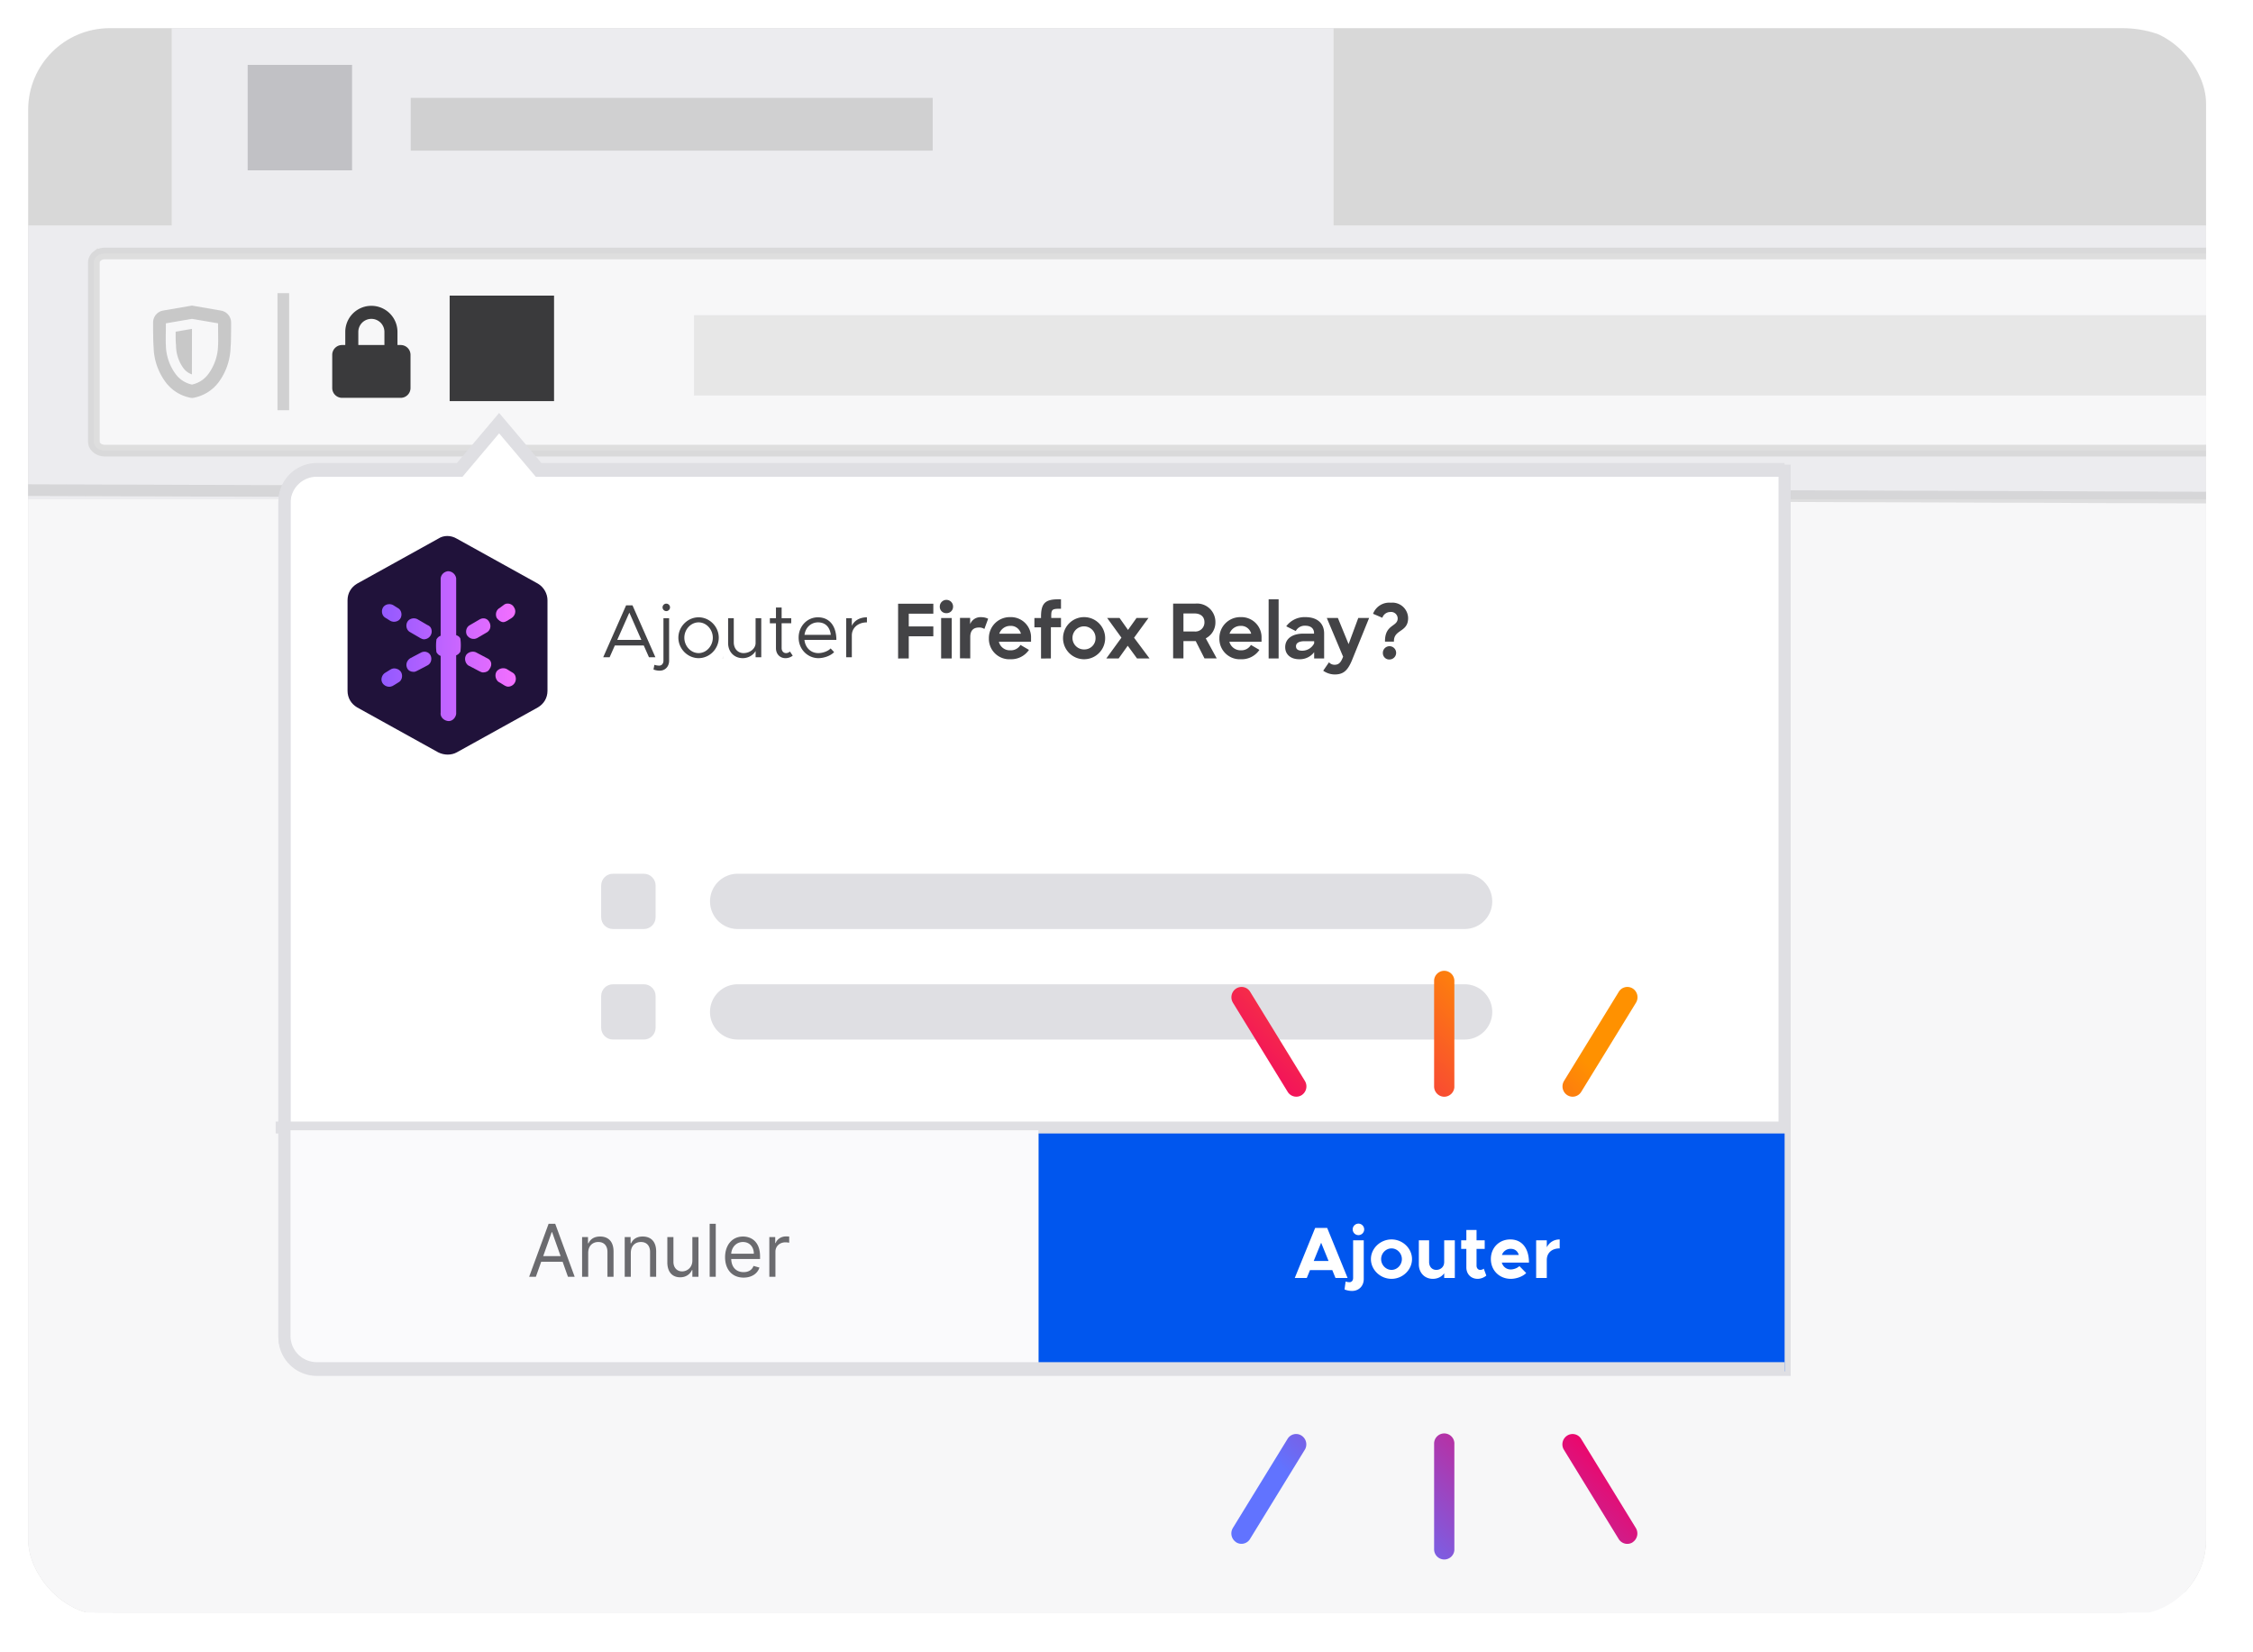 <svg width="240" height="176" viewBox="0 0 240 176" fill="none" xmlns="http://www.w3.org/2000/svg"><g filter="url(#b)" clip-path="url(#a)"><g clip-path="url(#c)"><path d="M173.471 0H7.396A7.22 7.22 0 0 0 .175 7.22v154.041a7.22 7.22 0 0 0 7.22 7.221h166.076a7.221 7.221 0 0 0 7.221-7.221V7.221A7.22 7.22 0 0 0 173.471 0Z" fill="#fff"/><path d="M223.059 0H6.803C1.67 0 0 3.238 0 7.233V164.79c0 3.971 4.113 3.971 9.204 3.971H223.06c5.133 0 9.294-3.239 9.294-7.233V7.233c0-3.995-4.161-7.233-9.294-7.233Z" fill="#D8D8D8"/><path fill-rule="evenodd" clip-rule="evenodd" d="M15.29 0h123.77v21.013h93.293v29.126H0V21.013h15.29V0Z" fill="#ECECEF"/><path d="M23.383 3.911h11.12v11.235h-11.12V3.91Z" fill="#C1C1C5"/><path fill-rule="evenodd" clip-rule="evenodd" d="M40.754 7.425h55.6v5.62h-55.6v-5.62Z" fill="#A6A6A6" fill-opacity=".4"/><path d="M0 50.14h232.353v118.622H0V50.139Z" fill="#F7F7F8"/><path opacity=".59" fill-rule="evenodd" clip-rule="evenodd" d="M231.829 24H8.171a1.39 1.39 0 0 0-.448.073c-.142.048-.271.119-.38.208a.949.949 0 0 0-.256.31.788.788 0 0 0-.087.368V44.04a.788.788 0 0 0 .087.368.949.949 0 0 0 .257.31c.108.09.237.16.379.208.142.048.294.073.448.073H231.83c.31 0 .608-.101.828-.28a.88.88 0 0 0 .343-.679V24.96a.88.88 0 0 0-.343-.678c-.22-.18-.518-.281-.828-.281Z" fill="#fff" stroke="#CDCDCD" stroke-width="1.241"/><path fill-rule="evenodd" clip-rule="evenodd" d="M70.929 30.573h161.424v8.56H70.929v-8.56Z" fill="#A6A6A6" fill-opacity=".2"/><path fill-rule="evenodd" clip-rule="evenodd" d="M14.67 31.44c0 1.143-.036 1.943 0 2.323a5.337 5.337 0 0 0 1.035 3.074 2.906 2.906 0 0 0 1.745 1.126 2.907 2.907 0 0 0 1.745-1.126 5.338 5.338 0 0 0 1.035-3.075c.03-.379 0-1.203 0-2.322l-2.78-.476-2.78.476Zm2.78 7.943h-.079a4.32 4.32 0 0 1-2.755-1.715 6.48 6.48 0 0 1-1.252-3.713c-.054-.602-.054-1.877-.054-2.6a1.294 1.294 0 0 1 1.029-1.269l3.11-.535 3.105.535a1.3 1.3 0 0 1 1.066 1.282c0 .716 0 2.015-.055 2.6a6.564 6.564 0 0 1-1.251 3.712 4.35 4.35 0 0 1-2.792 1.709l-.072-.006Zm0-7.353-1.74.3c0 .662 0 1.162.043 1.409-.012.89.265 1.759.788 2.479.228.305.542.536.903.661l.006-4.85Z" fill="#0C0C0D" fill-opacity=".2"/><path opacity=".4" d="M27.18 28.847V40.08" stroke="#979797" stroke-width="1.241" stroke-linecap="square"/><path fill-rule="evenodd" clip-rule="evenodd" d="M39.69 33.75h-.35v-1.395a2.78 2.78 0 1 0-5.56 0v1.396h-.349a1.046 1.046 0 0 0-1.04 1.053v3.52a1.048 1.048 0 0 0 1.04 1.053h6.258a1.048 1.048 0 0 0 1.041-1.053v-3.52a1.046 1.046 0 0 0-1.04-1.053Zm-4.52-1.395a1.39 1.39 0 1 1 2.78 0v1.396h-2.78v-1.396Z" fill="#0C0C0D" fill-opacity=".8"/><path d="M44.9 28.491h11.12v11.235H44.9V28.49Z" fill="#0C0C0D" fill-opacity=".8"/><path opacity=".25" d="M.35 49.208 232 50" stroke="#979797" stroke-width="1.241" stroke-linecap="square"/><path d="M163.265 75.426H62.513a2.826 2.826 0 0 0-2.828 2.825 2.827 2.827 0 0 0 2.828 2.825h100.752a2.826 2.826 0 0 0 2.828-2.825 2.826 2.826 0 0 0-2.828-2.825Z" fill="#DFDFE3"/><path fill-rule="evenodd" clip-rule="evenodd" d="M187.105 47.136H54.375l-4.206-4.978-4.2 4.977H30.748a3.448 3.448 0 0 0-3.448 3.448v88.88a3.45 3.45 0 0 0 3.448 3.448h156.357V47.136Z" fill="#fff" stroke="#DFDFE3" stroke-width="1.293"/><path fill-rule="evenodd" clip-rule="evenodd" d="M187.105 143.081h-79.489v-25.682h79.489" fill="#0056EE"/><path fill-rule="evenodd" clip-rule="evenodd" d="M75.576 90.07h77.439a2.937 2.937 0 0 1 2.722 1.814 2.944 2.944 0 0 1-2.722 4.073H75.576a2.939 2.939 0 0 1-2.94-2.947 2.94 2.94 0 0 1 2.94-2.94Zm0 11.773h77.439a2.937 2.937 0 0 1 2.724 1.818 2.95 2.95 0 0 1-.641 3.21 2.939 2.939 0 0 1-2.083.859H75.576a2.94 2.94 0 0 1-2.725-4.05 2.943 2.943 0 0 1 2.725-1.837Z" fill="#DFDFE3"/><path d="M65.584 90.07h-3.29c-.693 0-1.255.562-1.255 1.254v3.379c0 .692.562 1.254 1.254 1.254h3.291c.693 0 1.254-.562 1.254-1.254v-3.379c0-.692-.561-1.254-1.254-1.254ZM65.584 101.843h-3.29c-.693 0-1.255.561-1.255 1.254v3.378c0 .693.562 1.254 1.254 1.254h3.291c.693 0 1.254-.561 1.254-1.254v-3.378c0-.693-.561-1.254-1.254-1.254Z" fill="#DFDFE3"/><path d="M26.999 117.101h160.106" stroke="#DFDFE3" stroke-width="1.267" stroke-linecap="square"/><path fill-rule="evenodd" clip-rule="evenodd" d="M107.616 117.399H26.904v20.036c0 1.497.512 2.933 1.423 3.992.91 1.059 2.146 1.654 3.435 1.654h75.854v-25.682Z" fill="#FAFAFC"/><path d="M57.452 130.212a2.219 2.219 0 0 0 1.998-1.203l-.446-.235a1.696 1.696 0 0 1-1.558.957 1.808 1.808 0 0 1-1.477-1.775 1.807 1.807 0 0 1 1.477-1.775 1.7 1.7 0 0 1 1.504.897l.434-.265a2.256 2.256 0 1 0-1.938 3.406l.006-.007Zm3.713 0a1.646 1.646 0 0 0 1.348-.637v.601h.48v-2.07c0-.734-.498-1.245-1.425-1.245a1.75 1.75 0 0 0-1.468.704l.427.271a1.153 1.153 0 0 1 1.035-.548c.602 0 .95.331.95.824v.127h-1.028c-.909 0-1.475.385-1.475 1.053 0 .523.38.957 1.156.957v-.037Zm.09-.433c-.512 0-.74-.24-.74-.559 0-.319.319-.602.993-.602h1.005v.445a1.429 1.429 0 0 1-1.258.734v-.018Zm3.087.367v-1.805a1.014 1.014 0 0 1 .62-.985c.128-.054.264-.081.403-.08a.938.938 0 0 1 .733.292.925.925 0 0 1 .248.749v1.805h.499v-1.853a1.323 1.323 0 0 0-1.384-1.462 1.294 1.294 0 0 0-1.131.601v-.541h-.482v3.249l.494.03Zm4.916.066a1.62 1.62 0 0 0 1.546-1.022l-.457-.193a1.165 1.165 0 0 1-1.083.752 1.206 1.206 0 0 1-1.204-1.203 1.203 1.203 0 0 1 1.204-1.204 1.153 1.153 0 0 1 1.089.722l.451-.198a1.634 1.634 0 0 0-1.534-.987 1.69 1.69 0 1 0 0 3.382l-.012-.049Zm3.79 0a1.659 1.659 0 0 0 1.511-.824l-.421-.247a1.16 1.16 0 0 1-1.09.602 1.2 1.2 0 0 1-1.203-1.059h2.87v-.223a1.604 1.604 0 0 0-1.012-1.544 1.6 1.6 0 0 0-.642-.11 1.672 1.672 0 0 0-1.211.49 1.661 1.661 0 0 0-.486 1.213 1.626 1.626 0 0 0 1.685 1.709v-.007Zm1.132-1.937h-2.353a1.201 1.201 0 0 1 1.204-1.005 1.094 1.094 0 0 1 1.155 1.011l-.006-.006Zm1.745 1.871v-4.741h-.493v4.741h.493Z" fill="#6B6B6F"/><path d="m140.629 130.152.289-.8h1.805l.289.8h.872l-1.661-4.392h-.836l-1.613 4.392h.855Zm1.841-1.57h-1.27l.638-1.745.632 1.745Zm3.123 1.637a1.211 1.211 0 0 0 1.017-.512v.445h.818v-4.747h-.818v1.913a1.204 1.204 0 0 0-1.005-.481 1.694 1.694 0 0 0-1.554 1.691 1.696 1.696 0 0 0 1.554 1.691h-.012Zm.163-.783a.91.91 0 0 1-.854-.556.914.914 0 1 1 1.756-.358.89.89 0 0 1-.26.646.902.902 0 0 1-.642.268Zm3.778.783a1.208 1.208 0 0 0 1.017-.512v.445h.819v-4.747h-.819v1.913a1.204 1.204 0 0 0-1.005-.481 1.699 1.699 0 0 0-1.554 1.691 1.696 1.696 0 0 0 1.554 1.691h-.012Zm.163-.783a.91.91 0 0 1-.854-.556.914.914 0 1 1 1.756-.358.89.89 0 0 1-.26.646.902.902 0 0 1-.642.268Z" fill="#fff"/><path d="M187.105 46.966H54.375l-4.206-4.978-4.2 4.978H30.748a3.448 3.448 0 0 0-3.448 3.448v88.879a3.446 3.446 0 0 0 3.448 3.448h156.357" stroke="#DFDFE3" stroke-width="1.293"/><path d="M150.853 113.823a1.094 1.094 0 0 0 1.072-.997v-11.284a1.076 1.076 0 0 0-.617-1.029 1.073 1.073 0 0 0-1.186.176 1.07 1.07 0 0 0-.354.746v11.284a1.096 1.096 0 0 0 .666 1.018c.133.056.275.085.419.086Zm13.102-.17a1.056 1.056 0 0 0 .816.136 1.078 1.078 0 0 0 .669-.487l5.83-9.491.051-.094a1.11 1.11 0 0 0-.395-1.423 1.063 1.063 0 0 0-.817-.138 1.068 1.068 0 0 0-.669.489l-5.83 9.491-.05.094a1.106 1.106 0 0 0 .395 1.423Zm-28.298 0a1.11 1.11 0 0 0 .395-1.423l-.05-.094-5.83-9.491a1.062 1.062 0 0 0-1.091-.502 1.056 1.056 0 0 0-.395.151 1.108 1.108 0 0 0-.395 1.423l.05.094 5.83 9.491a1.075 1.075 0 0 0 1.092.501c.14-.023.274-.074.394-.15Zm15.196 49.461a1.082 1.082 0 0 0 1.072-.99V150.84a1.08 1.08 0 1 0-2.157-.106v11.283a1.091 1.091 0 0 0 .667 1.014c.132.055.274.083.418.083Zm20.06-1.836a1.118 1.118 0 0 0 .395-1.423l-.05-.094-5.83-9.498a1.062 1.062 0 0 0-1.486-.344 1.111 1.111 0 0 0-.395 1.423l.05.087 5.83 9.498a1.083 1.083 0 0 0 .675.495 1.055 1.055 0 0 0 .824-.144h-.013Zm-42.239 0a1.058 1.058 0 0 0 .817.138 1.063 1.063 0 0 0 .668-.489l5.83-9.498.051-.087a1.111 1.111 0 0 0-.395-1.423 1.049 1.049 0 0 0-.816-.144 1.07 1.07 0 0 0-.67.488l-5.83 9.498-.05.094a1.116 1.116 0 0 0 .407 1.423h-.012Z" fill="url(#d)"/><path fill="#FAFAFC" d="M51.701 122.913h36.093v10.73H51.701z"/><path fill="#0056EE" d="M126.814 121.938h34.142v11.706h-34.142z"/><path d="m54.084 133 .567-1.598h2.282l.568 1.598h.716l-2.072-5.643h-.706L53.367 133h.717Zm.782-2.204.904-2.547h.044l.904 2.547h-1.852Zm4.792-.342c0-.739.458-1.158 1.08-1.158.604 0 .97.395.97 1.059V133h.65v-2.689c0-1.081-.575-1.599-1.432-1.599-.64 0-1.036.287-1.235.717h-.055v-.662h-.628V133h.65v-2.546Zm4.54 0c0-.739.457-1.158 1.08-1.158.603 0 .97.395.97 1.059V133h.65v-2.689c0-1.081-.576-1.599-1.433-1.599-.64 0-1.036.287-1.234.717h-.056v-.662h-.628V133h.65v-2.546Zm6.556.815c0 .794-.607 1.158-1.092 1.158-.54 0-.925-.397-.925-1.014v-2.646h-.65v2.69c0 1.08.572 1.598 1.366 1.598.64 0 1.058-.342 1.257-.771h.044V133h.65v-4.233h-.65v2.502Zm2.492-3.912h-.65V133h.65v-5.643Zm2.965 5.731c.86 0 1.488-.43 1.687-1.069l-.629-.176c-.165.441-.548.661-1.058.661-.763 0-1.29-.493-1.32-1.4h3.073v-.275c0-1.577-.937-2.117-1.819-2.117-1.146 0-1.907.904-1.907 2.205 0 1.3.75 2.171 1.973 2.171Zm-1.32-2.546c.044-.659.51-1.246 1.254-1.246.706 0 1.157.53 1.157 1.246h-2.41ZM78.953 133h.65v-2.678c0-.574.452-.992 1.07-.992.173 0 .352.033.396.044v-.662a6.81 6.81 0 0 0-.341-.011c-.507 0-.948.287-1.103.706h-.044v-.64h-.628V133Z" fill="#6B6B6F"/><path d="M139.263 133.127h1.288l-2.173-5.331h-1.28l-2.173 5.331h1.28l.342-.838h2.374l.342.838Zm-2.321-1.808.792-1.948.791 1.948h-1.583Zm4.772-2.755a.614.614 0 0 0 .606-.62.617.617 0 0 0-.606-.606.62.62 0 0 0-.62.606c0 .341.271.62.62.62Zm-.69 5.944c.729 0 1.249-.527 1.249-1.264v-4.129h-1.133v4.012c0 .264-.155.45-.38.45-.14 0-.31-.031-.419-.07l-.116.838c.194.094.519.163.799.163Zm4.209-1.288c1.187 0 2.181-.962 2.181-2.103 0-1.14-.994-2.095-2.181-2.095-1.195 0-2.196.955-2.196 2.095 0 1.141 1.001 2.103 2.196 2.103Zm0-.954c-.605 0-1.109-.528-1.109-1.149 0-.62.504-1.14 1.109-1.14.598 0 1.102.52 1.102 1.14 0 .621-.504 1.149-1.102 1.149Zm5.609-3.151v2.398l-.008-.023c0 .434-.365.776-.838.776-.45 0-.76-.342-.76-.838v-2.313h-1.095v2.553c0 .908.621 1.552 1.49 1.552.52 0 .97-.232 1.211-.597v.504h1.133v-4.012h-1.133Zm4.215 3.019c-.077.078-.232.132-.388.132-.209 0-.38-.186-.38-.45v-1.785h.869v-.916h-.869v-1.102h-1.086v1.102h-.551v.916h.551v1.963c0 .722.497 1.226 1.203 1.226.326 0 .69-.139.923-.349l-.272-.737Zm2.875.085c-.473 0-.823-.295-.954-.729h2.894c0-1.513-.737-2.468-1.994-2.468-1.172 0-2.064.877-2.064 2.088 0 1.233.931 2.11 2.126 2.11.589 0 1.28-.248 1.637-.62l-.722-.738c-.217.21-.605.357-.923.357Zm-.008-2.196c.458 0 .753.256.862.652h-1.793a.97.97 0 0 1 .931-.652Zm3.847-.163v-.745h-1.133v4.012h1.133v-1.916c0-.753.536-1.234 1.374-1.234v-.955c-.613 0-1.11.318-1.374.838ZM40.503 58.504h18.535v12.681H40.503z" fill="#fff"/><path d="m54.303 59.169-8.646-4.793c-.636-.378-1.399-.378-1.971 0l-8.647 4.793c-.636.378-1.017 1.009-1.017 1.766v9.648c0 .757.381 1.387 1.017 1.766l8.647 4.792c.636.316 1.399.316 1.97 0l8.648-4.792c.635-.379 1.017-1.01 1.017-1.766v-9.648c0-.694-.382-1.388-1.017-1.766Z" fill="#20123A"/><path d="m38.6 68.313-.51.315c-.38.19-.572.694-.38 1.072.19.379.699.568 1.08.379.064 0 .064-.063.127-.063l.509-.316c.381-.189.508-.693.318-1.072-.191-.378-.763-.567-1.145-.315Z" fill="url(#e)"/><path d="m41.778 66.547-1.08.568c-.382.252-.51.693-.318 1.072.127.252.381.378.699.378.127 0 .254-.063.381-.126l1.081-.567c.382-.19.509-.694.318-1.073-.19-.378-.7-.504-1.08-.252Z" fill="url(#f)"/><path d="M46.039 65.034c-.064-.19-.254-.316-.445-.379v-6.053a.89.89 0 0 0-.89-.757c-.382.063-.7.315-.763.757v6.117c-.19.063-.318.189-.445.378a5.075 5.075 0 0 0 0 1.387c.127.19.254.316.445.379v6.053c-.064.442.318.82.763.883.445.063.826-.315.89-.756V66.8c.19-.063.318-.19.445-.379a5.07 5.07 0 0 0 0-1.387Z" fill="url(#g)"/><path d="m48.136 62.953-1.08.63c-.382.19-.51.694-.319 1.072.255.379.7.505 1.081.316l1.08-.631c.382-.252.446-.757.192-1.135-.191-.316-.573-.442-.954-.252Z" fill="url(#h)"/><path d="M50.616 63.268c.127 0 .254-.063.381-.126l.509-.315c.381-.253.508-.757.254-1.135-.19-.379-.7-.505-1.017-.316l-.509.379c-.381.189-.509.693-.318 1.072.191.252.445.441.7.441Z" fill="url(#i)"/><path d="m51.569 68.628-.509-.315c-.381-.252-.89-.126-1.144.189-.254.378-.127.883.19 1.135.064 0 .064.063.128.063l.508.316c.128.063.255.126.382.126a.838.838 0 0 0 .826-.82c0-.316-.127-.568-.381-.694Z" fill="url(#j)"/><path d="m48.9 67.115-1.08-.568c-.382-.252-.89-.126-1.145.19-.255.378-.127.882.19 1.134.064 0 .064.064.128.064l1.08.567c.128.063.255.126.382.126.318 0 .572-.126.7-.378.317-.442.19-.946-.255-1.135Z" fill="url(#k)"/><path d="m40.697 64.34 1.081.63c.127.064.255.127.382.127a.838.838 0 0 0 .826-.82c0-.315-.127-.568-.445-.694l-1.08-.63c-.382-.19-.89-.063-1.081.315-.191.378-.064.883.317 1.072Z" fill="url(#l)"/><path d="m39.362 61.755-.508-.316c-.382-.189-.89-.063-1.081.316-.19.378-.064.882.318 1.072l.508.315c.382.19.89.063 1.081-.315.191-.379.064-.883-.318-1.072Z" fill="url(#m)"/><path d="m74.683 67.135.56-1.463h2.777l.571 1.463h.707l-2.323-5.826h-.688l-2.31 5.832.706-.007Zm3.073-2.096h-2.268l1.137-2.943 1.13 2.943Zm4.147 2.181a1.953 1.953 0 0 0 1.61-.854v.769h.7V60.83h-.65v2.74a1.948 1.948 0 0 0-1.61-.835 2.243 2.243 0 1 0 0 4.486h-.05Zm.056-.614a1.573 1.573 0 0 1-1.592-1.634 1.593 1.593 0 0 1 1.592-1.641 1.64 1.64 0 0 1 0 3.275Zm5.388.615a1.953 1.953 0 0 0 1.617-.855v.769h.614V60.83h-.615v2.74a1.953 1.953 0 0 0-1.615-.835 2.243 2.243 0 0 0 0 4.486Zm.056-.615a1.574 1.574 0 0 1-1.586-1.634 1.585 1.585 0 0 1 1.586-1.641 1.64 1.64 0 0 1 0 3.275Zm6.402.529v-2.36h2.618v-1.05h-2.618v-1.353h2.618V61.31H92.67v5.832l1.136-.007Zm4.007-4.824a.68.68 0 0 0 .713-.707.707.707 0 0 0-1.414 0 .676.676 0 0 0 .72.707h-.02Zm.571 4.824v-4.302h-1.13v4.302h1.13Zm1.973 0v-2.28c0-.725.362-1.014.934-1.014.201-.007.4.046.571.154l.4-1.088a1.64 1.64 0 0 0-.725-.166 1.185 1.185 0 0 0-1.193.744v-.664h-1.081v4.301l1.094.013Zm4.264.085a2.286 2.286 0 0 0 1.991-.995l-.903-.528a1.187 1.187 0 0 1-1.076.571 1.193 1.193 0 0 1-1.228-.91h3.428v-.411a2.148 2.148 0 0 0-2.23-2.212 2.227 2.227 0 0 0-2.262 2.249 2.177 2.177 0 0 0 2.299 2.237h-.019Zm1.112-2.721h-2.285a1.228 1.228 0 0 1 1.167-.83 1.095 1.095 0 0 1 1.137.83h-.019Zm3.214 2.636V63.81h1.075v-.989h-1.038v-.209c0-.657.092-.768.86-.768h.178v-1.008h-.282c-1.407 0-1.844.437-1.844 1.844v.153h-.706v.99h.706v3.324l1.051-.013Zm3.576.085a2.243 2.243 0 1 0-.857-.154c.279.11.577.162.876.154h-.019Zm0-1.044a1.225 1.225 0 0 1-1.17-.724 1.232 1.232 0 0 1 .863-1.706 1.227 1.227 0 0 1 1.487 1.201 1.183 1.183 0 0 1-.701 1.126 1.18 1.18 0 0 1-.454.103h-.025Zm3.644.959.965-1.352.989 1.352h1.333l-1.646-2.206 1.536-2.108h-1.272l-.91 1.278-.903-1.278h-1.321l1.524 2.101-1.61 2.213h1.315Zm6.9 0V65.29h1.309l.934 1.844h1.303l-1.168-2.139a1.9 1.9 0 0 0 1.027-1.726 1.964 1.964 0 0 0-.631-1.466 1.957 1.957 0 0 0-1.514-.507h-2.359v5.831l1.099.007Zm1.15-2.87h-1.15v-1.923h1.15c.718 0 1.087.368 1.087.94a.966.966 0 0 1-1.063.983h-.024Zm4.952 2.956a2.276 2.276 0 0 0 1.991-.996l-.903-.528a1.181 1.181 0 0 1-1.069.571 1.232 1.232 0 0 1-1.229-.91h3.428v-.411a2.148 2.148 0 0 0-2.23-2.212 2.222 2.222 0 0 0-2.261 2.249 2.175 2.175 0 0 0 2.298 2.237h-.025Zm1.112-2.722h-2.304a1.23 1.23 0 0 1 1.168-.83 1.094 1.094 0 0 1 1.136.83Zm2.925 2.636v-6.299h-1.063v6.299h1.063Zm2.2.085a1.912 1.912 0 0 0 1.585-.75v.665h1.063V64.48c0-1.088-.731-1.745-1.997-1.745a2.423 2.423 0 0 0-2.04.977l1.014.504a1.08 1.08 0 0 1 1.014-.565c.615 0 .934.319.934.78v.061h-1.131c-1.198 0-1.941.547-1.941 1.444 0 .756.559 1.284 1.499 1.284Zm.32-.909c-.455 0-.67-.16-.67-.473 0-.313.264-.54.921-.54h1.014v.233a1.422 1.422 0 0 1-1.241.78h-.024Zm3.434 2.532c.916 0 1.377-.375 1.844-1.475l1.843-4.547h-1.155l-1.032 2.79-1.143-2.79h-1.18l1.739 4.13-.074.177c-.215.51-.454.682-.848.682a.781.781 0 0 1-.583-.264l-.615.897c.359.256.788.395 1.229.4h-.025Zm6.329-3.497v-.055c0-1.272 1.512-.922 1.512-2.458a1.683 1.683 0 0 0-.564-1.22 1.673 1.673 0 0 0-1.279-.414 1.842 1.842 0 0 0-1.893 1.18l.989.424a.901.901 0 0 1 .861-.615.696.696 0 0 1 .709.402.697.697 0 0 1 .065.28c0 .903-1.352.615-1.352 2.421v.055h.952Zm-.479 1.9a.707.707 0 1 0-.7-.701.682.682 0 0 0 .453.666.676.676 0 0 0 .284.034h-.037Z" fill="#434346"/><path fill="#fff" d="M74 54h18v20H74z"/><path d="M66.131 67.008h.684l-2.437-5.525h-.684l-2.437 5.525h.684l.555-1.254h3.08l.555 1.254Zm-3.378-1.85 1.287-2.903 1.279 2.904h-2.566Zm5.227-3.064a.402.402 0 0 0 .394-.402.4.4 0 0 0-.394-.394.402.402 0 0 0-.402.394c0 .217.177.402.402.402Zm-.716 6.346c.595 0 1.013-.442 1.013-1.062V62.85h-.603v4.528c0 .306-.185.523-.45.523-.169 0-.386-.04-.515-.088l-.096.498c.16.072.426.129.651.129Zm4.155-1.335c1.166 0 2.147-.997 2.147-2.18 0-1.182-.981-2.171-2.147-2.171s-2.156.99-2.156 2.171c0 1.183.99 2.18 2.156 2.18Zm0-.539c-.828 0-1.52-.748-1.52-1.64 0-.885.692-1.633 1.52-1.633.82 0 1.512.748 1.512 1.632 0 .893-.692 1.641-1.512 1.641Zm6.07-3.716v2.646c0 .58-.586 1.07-1.286 1.07-.611 0-1.038-.475-1.038-1.15V62.85h-.603v2.646c0 .941.644 1.609 1.56 1.609.588 0 1.126-.322 1.368-.764v.667h.603V62.85h-.603Zm3.658 3.547a.599.599 0 0 1-.434.169c-.241 0-.45-.217-.45-.523V63.39h1.021v-.539h-1.021v-1.142h-.604v1.142h-.65v.54h.65v2.653c0 .62.419 1.062 1.014 1.062.281 0 .555-.097.772-.266l-.298-.442Zm3.025.169c-.82 0-1.391-.595-1.48-1.407h3.402c0-1.456-.715-2.405-1.97-2.405-1.118 0-2.05.925-2.05 2.163 0 1.279.996 2.188 2.106 2.188.58 0 1.311-.25 1.673-.644l-.37-.394c-.257.282-.82.499-1.31.499Zm-.024-3.273c.828 0 1.27.579 1.351 1.327H82.7c.113-.805.708-1.327 1.448-1.327Zm3.593.37v-.813h-.603v4.158h.603v-2.324c0-.812.667-1.391 1.608-1.391v-.54c-.764 0-1.359.355-1.608.91Z" fill="#434346"/></g></g><defs><linearGradient id="d" x1="161.917" y1="106.068" x2="124.23" y2="144.146" gradientUnits="userSpaceOnUse"><stop stop-color="#FF9100"/><stop offset=".52" stop-color="#F10366"/><stop offset="1" stop-color="#6173FF"/></linearGradient><linearGradient id="e" x1="37.321" y1="69.165" x2="52.447" y2="69.165" gradientUnits="userSpaceOnUse"><stop stop-color="#9059FF"/><stop offset="1" stop-color="#F770FF"/></linearGradient><linearGradient id="f" x1="37.321" y1="67.514" x2="52.447" y2="67.514" gradientUnits="userSpaceOnUse"><stop stop-color="#9059FF"/><stop offset="1" stop-color="#F770FF"/></linearGradient><linearGradient id="g" x1="37.322" y1="65.814" x2="52.448" y2="65.814" gradientUnits="userSpaceOnUse"><stop stop-color="#9059FF"/><stop offset="1" stop-color="#F770FF"/></linearGradient><linearGradient id="h" x1="37.321" y1="63.968" x2="52.447" y2="63.968" gradientUnits="userSpaceOnUse"><stop stop-color="#9059FF"/><stop offset="1" stop-color="#F770FF"/></linearGradient><linearGradient id="i" x1="37.321" y1="62.312" x2="52.447" y2="62.312" gradientUnits="userSpaceOnUse"><stop stop-color="#9059FF"/><stop offset="1" stop-color="#F770FF"/></linearGradient><linearGradient id="j" x1="37.321" y1="69.133" x2="52.446" y2="69.133" gradientUnits="userSpaceOnUse"><stop stop-color="#9059FF"/><stop offset="1" stop-color="#F770FF"/></linearGradient><linearGradient id="k" x1="37.322" y1="67.497" x2="52.448" y2="67.497" gradientUnits="userSpaceOnUse"><stop stop-color="#9059FF"/><stop offset="1" stop-color="#F770FF"/></linearGradient><linearGradient id="l" x1="37.321" y1="63.955" x2="52.447" y2="63.955" gradientUnits="userSpaceOnUse"><stop stop-color="#9059FF"/><stop offset="1" stop-color="#F770FF"/></linearGradient><linearGradient id="m" x1="37.322" y1="62.303" x2="52.447" y2="62.303" gradientUnits="userSpaceOnUse"><stop stop-color="#9059FF"/><stop offset="1" stop-color="#F770FF"/></linearGradient><clipPath id="a"><rect width="240" height="176" rx="8.69" fill="#fff"/></clipPath><clipPath id="c"><rect width="232" height="169" rx="8" fill="#fff"/></clipPath><filter id="b" x="-1" y="-1" width="240" height="177" filterUnits="userSpaceOnUse" color-interpolation-filters="sRGB"><feFlood flood-opacity="0" result="BackgroundImageFix"/><feColorMatrix in="SourceAlpha" values="0 0 0 0 0 0 0 0 0 0 0 0 0 0 0 0 0 0 127 0" result="hardAlpha"/><feOffset dx="3" dy="3"/><feGaussianBlur stdDeviation="2"/><feComposite in2="hardAlpha" operator="out"/><feColorMatrix values="0 0 0 0 0 0 0 0 0 0 0 0 0 0 0 0 0 0 0.1 0"/><feBlend in2="BackgroundImageFix" result="effect1_dropShadow_1043_3134"/><feBlend in="SourceGraphic" in2="effect1_dropShadow_1043_3134" result="shape"/></filter></defs></svg>
